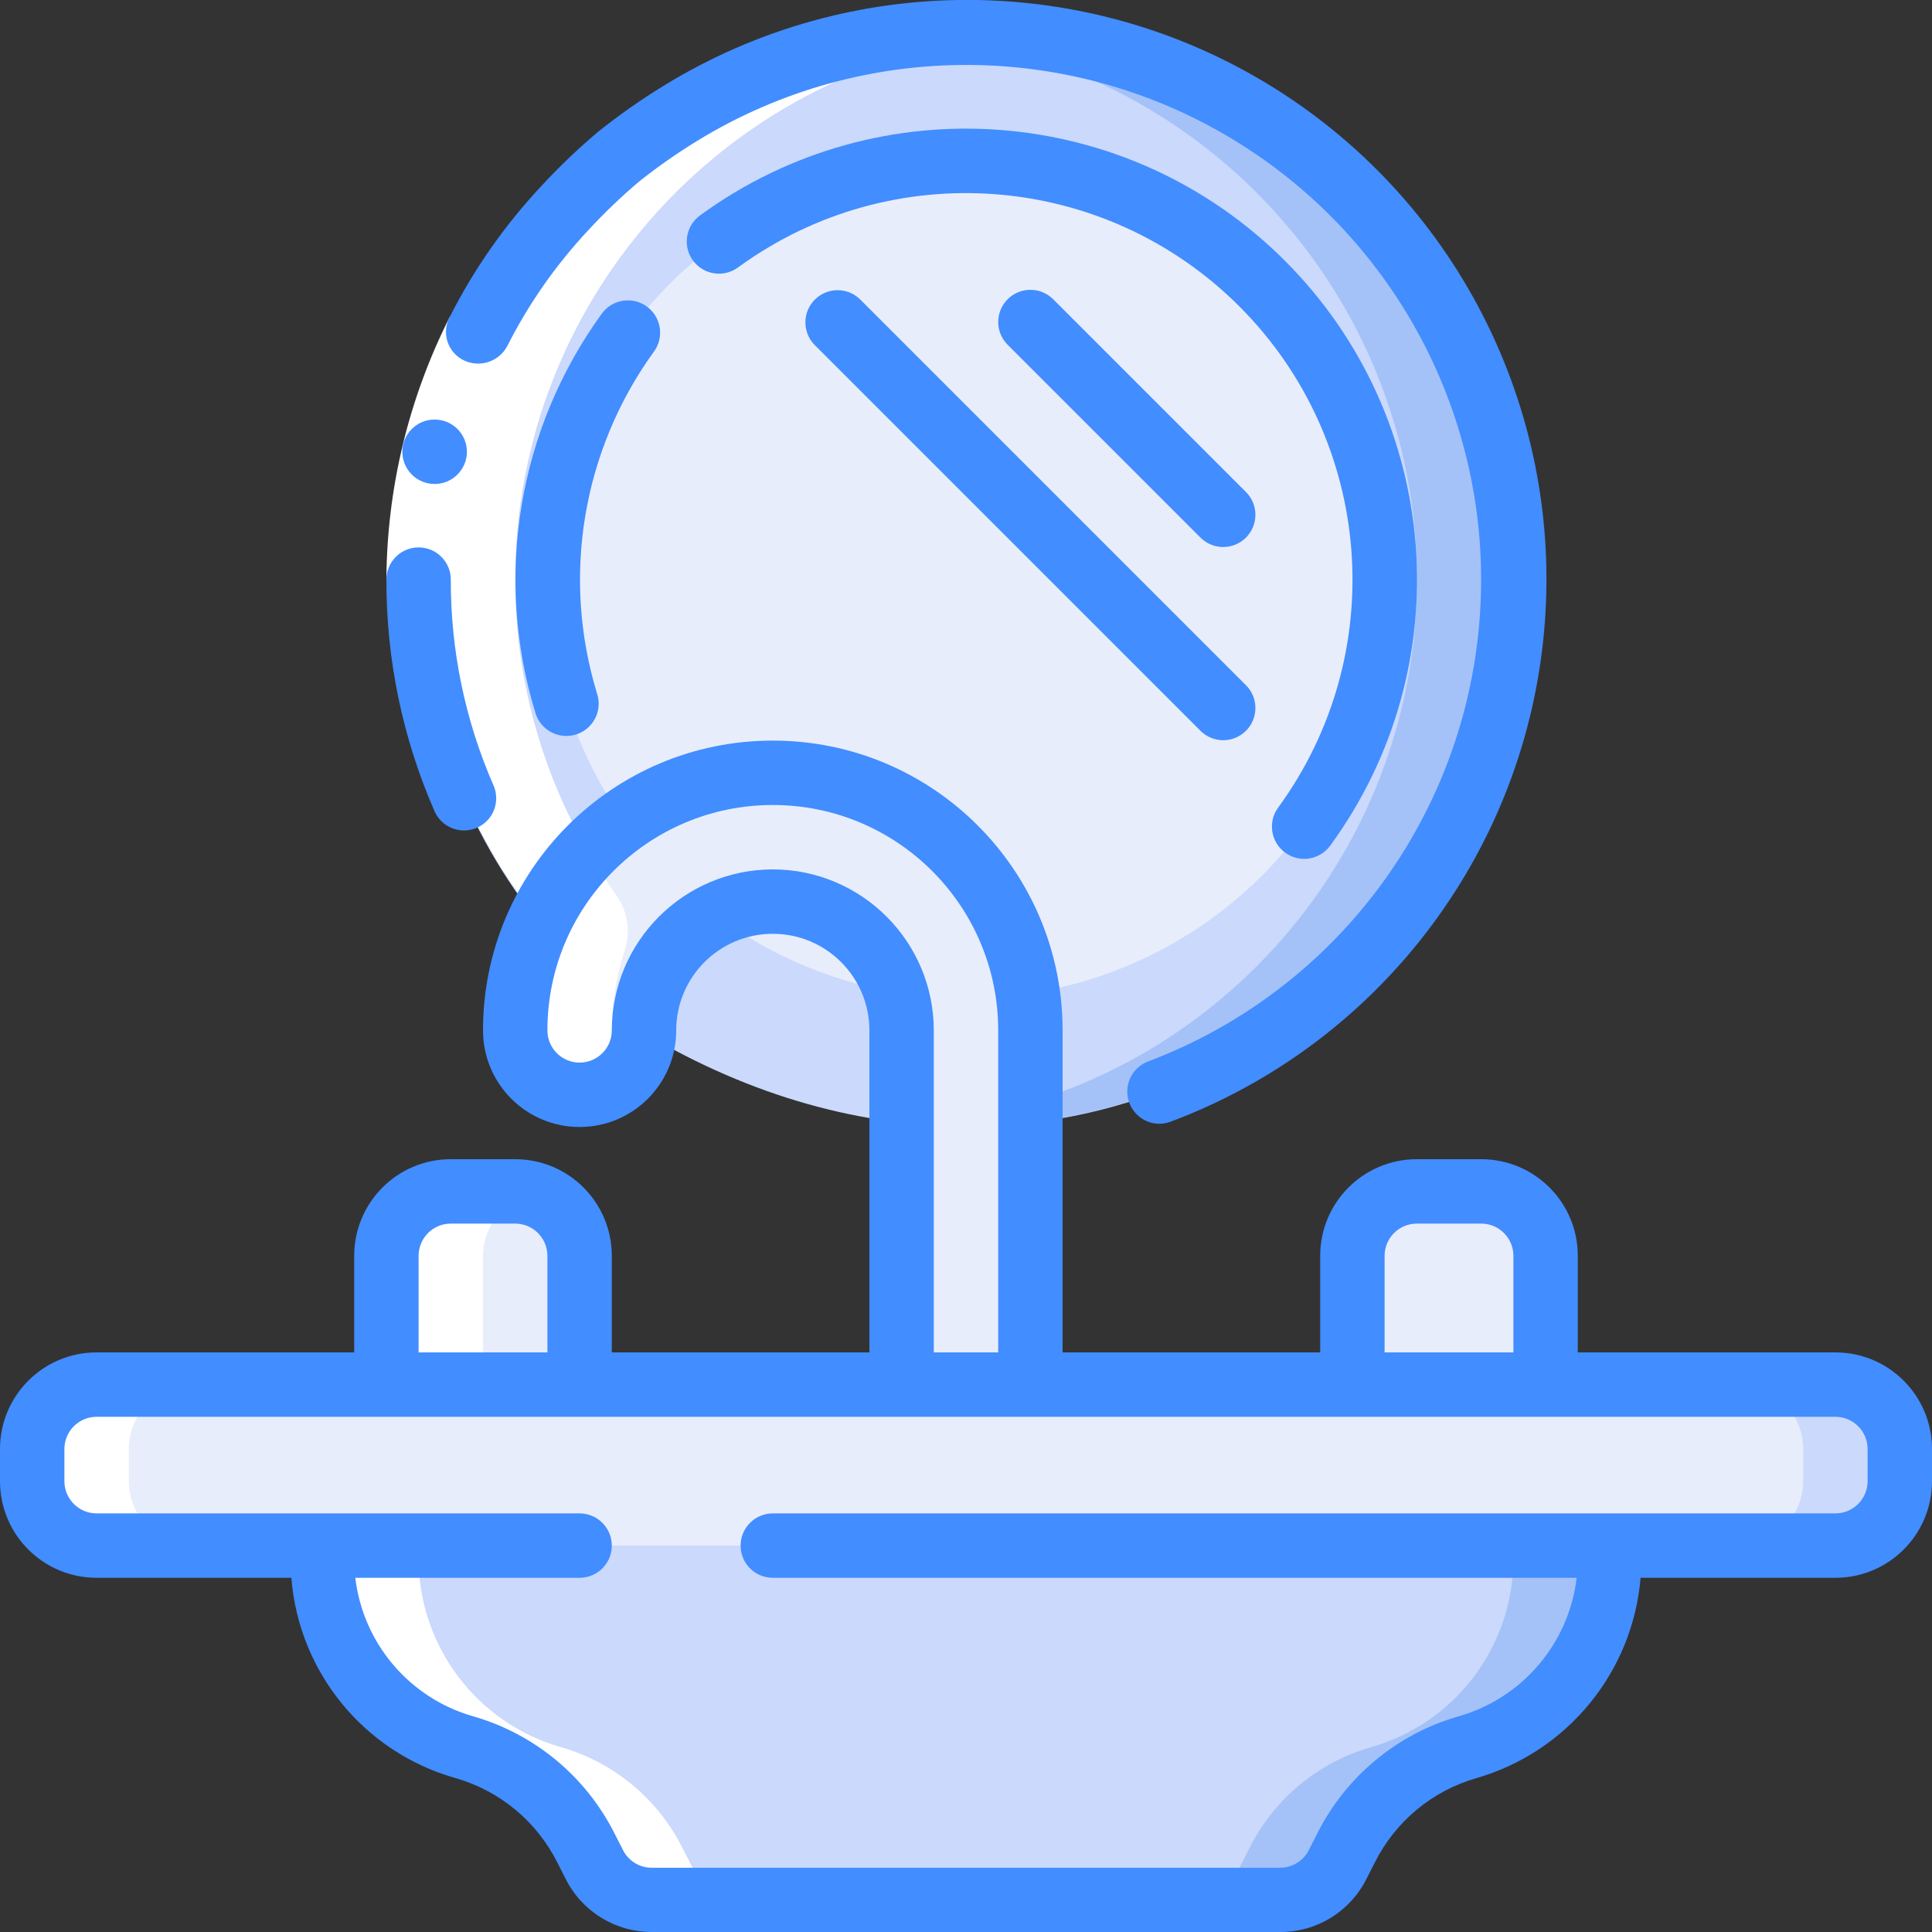 <?xml version="1.0" encoding="UTF-8"?>
<svg xmlns="http://www.w3.org/2000/svg" xmlns:xlink="http://www.w3.org/1999/xlink" width="60px" height="60px" viewBox="0 0 60 60" version="1.1">
    <rect x="0" y="0" width="60" height="60" fill="#333333" stroke="none"/>
    <!-- Generator: Sketch 51.1 (57501) - http://www.bohemiancoding.com/sketch -->
    <title>006 - Sink and Mirror</title>
    <desc>Created with Sketch.</desc>
    <defs/>
    <g id="Page-1" stroke="none" stroke-width="1" fill="none" fill-rule="evenodd">
        <g id="006---Sink-and-Mirror" transform="translate(0, -1)" fill-rule="nonzero">
            <path d="M18.546,31.571 C12.789,26.322 11.337,17.832 15.022,10.968 C18.707,4.104 26.586,0.623 34.141,2.521 C41.697,4.419 46.996,11.21 47,19 C47,31.887 32.639,41.444 19.014,32.462 L18.546,31.571 Z" id="Shape" fill="#CAD9FC"/>
            <circle id="Oval" fill="#E8EDFC" cx="30" cy="19" r="13"/>
            <path d="M30,2 C29.494,2 29,2.032 28.5,2.076 C37.259,2.843 43.985,10.168 44.004,18.961 C44.023,27.754 37.328,35.108 28.572,35.912 C34.794,36.445 40.807,33.521 44.23,28.298 C47.653,23.075 47.934,16.395 44.962,10.903 C41.99,5.411 36.245,1.992 30,2 Z" id="Shape" fill="#A4C2F7"/>
            <rect id="Rectangle-path" fill="#E8EDFC" x="1" y="44" width="58" height="5" rx="2"/>
            <path d="M57,44 L54,44 C55.103,44.003 55.997,44.897 56,46 L56,47 C55.997,48.103 55.103,48.997 54,49 L57,49 C58.103,48.997 58.997,48.103 59,47 L59,46 C58.997,44.897 58.103,44.003 57,44 Z" id="Shape" fill="#CAD9FC"/>
            <path d="M50,49 L50,49.4 C50.004,52.122 48.198,54.515 45.58,55.26 C43.935,55.73 42.564,56.87 41.8,58.4 L41.55,58.89 C41.212,59.57 40.519,60 39.76,60 L20.24,60 C19.481,60 18.788,59.57 18.45,58.89 L18.2,58.4 C17.436,56.87 16.065,55.73 14.42,55.26 C11.805,54.511 10.002,52.12 10,49.4 L10,49 L50,49 Z" id="Shape" fill="#CAD9FC"/>
            <path d="M47,49 L47,49.4 C47.004,52.122 45.198,54.515 42.58,55.26 C40.935,55.73 39.564,56.87 38.8,58.4 L38.55,58.89 C38.212,59.57 37.519,60 36.76,60 L39.76,60 C40.519,60 41.212,59.57 41.55,58.89 L41.8,58.4 C42.564,56.87 43.935,55.73 45.58,55.26 C48.198,54.515 50.004,52.122 50,49.4 L50,49 L47,49 Z" id="Shape" fill="#A4C2F7"/>
            <path d="M28,44 L28,33 C28,30.791 26.209,29 24,29 C21.791,29 20,30.791 20,33 C20,34.105 19.105,35 18,35 C16.895,35 16,34.105 16,33 C16,28.582 19.582,25 24,25 C28.418,25 32,28.582 32,33 L32,44" id="Shape" fill="#E8EDFC"/>
            <path d="M18,40 L18,44 L12,44 L12,40 C12.003,38.897 12.897,38.003 14,38 L16,38 C17.103,38.003 17.997,38.897 18,40 Z" id="Shape" fill="#E8EDFC"/>
            <path d="M48,40 L48,44 L42,44 L42,40 C42.003,38.897 42.897,38.003 44,38 L46,38 C47.103,38.003 47.997,38.897 48,40 Z" id="Shape" fill="#E8EDFC"/>
            <path d="M16,32.9 C15.977,33.895 16.665,34.766 17.639,34.973 C18.335,35.099 19.045,34.842 19.5,34.3 C19.181,33.941 19.004,33.48 19,33 C19,32.167 19.132,31.339 19.392,30.548 C19.59,29.965 19.5,29.322 19.149,28.816 C17.097,25.955 15.995,22.521 16,19 C16.001,10.195 22.729,2.849 31.5,2.076 C31.005,2.032 30.506,2 30,2 C23.459,1.989 17.494,5.737 14.667,11.635 C11.84,17.533 12.654,24.531 16.759,29.623 C16.274,30.648 16.015,31.766 16,32.9 Z" id="Shape" fill="#FFFFFF"/>
            <path d="M3,49 L6,49 C4.897,48.997 4.003,48.103 4,47 L4,46 C4.003,44.897 4.897,44.003 6,44 L3,44 C1.897,44.003 1.003,44.897 1,46 L1,47 C1.003,48.103 1.897,48.997 3,49 Z" id="Shape" fill="#FFFFFF"/>
            <path d="M15,40 C15.004,39.091 15.62,38.299 16.5,38.072 C16.337,38.026 16.169,38.002 16,38 L14,38 C12.897,38.003 12.003,38.897 12,40 L12,44 L15,44 L15,40 Z" id="Shape" fill="#FFFFFF"/>
            <path d="M14.42,55.26 C16.065,55.73 17.436,56.87 18.2,58.4 L18.45,58.89 C18.788,59.57 19.481,60 20.24,60 L23.24,60 C22.481,60 21.788,59.57 21.45,58.89 L21.2,58.4 C20.436,56.87 19.065,55.73 17.42,55.26 C14.805,54.511 13.002,52.12 13,49.4 L13,49 L10,49 L10,49.4 C10.002,52.12 11.805,54.511 14.42,55.26 Z" id="Shape" fill="#FFFFFF"/>
            <path d="M13.968,10.841 L15.75,11.75 C14.614,13.999 14.015,16.481 14,19 L12,19 C12.016,16.165 12.69,13.372 13.968,10.841 Z" id="Shape" fill="#FFFFFF"/>
            <path d="M14.425,12.2 C14.915,12.423 15.494,12.228 15.75,11.754 C16.412,10.443 17.257,9.233 18.26,8.16 C18.757,7.621 19.287,7.113 19.846,6.639 C20.42,6.182 21.021,5.761 21.646,5.378 C26.825,2.2 33.357,2.232 38.504,5.461 C43.651,8.689 46.524,14.555 45.918,20.601 C45.312,26.646 41.332,31.826 35.646,33.968 C35.199,34.142 34.938,34.609 35.025,35.08 C35.111,35.552 35.52,35.896 36,35.9 C36.121,35.9 36.24,35.878 36.353,35.836 C42.761,33.433 47.25,27.602 47.936,20.793 C48.622,13.984 45.385,7.375 39.586,3.742 C33.786,0.109 26.427,0.081 20.6,3.67 C19.897,4.101 19.221,4.575 18.577,5.09 C17.947,5.622 17.35,6.193 16.791,6.8 C15.664,8.007 14.713,9.368 13.968,10.842 C13.839,11.081 13.814,11.363 13.901,11.62 C13.988,11.878 14.177,12.088 14.425,12.2 Z" id="Shape" fill="#428DFF"/>
            <path d="M13.5,16.03 C12.948,16.033 12.498,15.587 12.495,15.035 C12.492,14.483 12.938,14.033 13.49,14.03 L13.5,14.03 C14.052,14.03 14.5,14.478 14.5,15.03 C14.5,15.582 14.052,16.03 13.5,16.03 Z" id="Shape" fill="#428DFF"/>
            <path d="M14.411,26.791 C14.748,26.79 15.062,26.62 15.247,26.338 C15.431,26.056 15.461,25.7 15.326,25.391 C14.445,23.376 13.994,21.199 14,19 C14,18.448 13.552,18 13,18 C12.448,18 12,18.448 12,19 C11.994,21.475 12.502,23.924 13.494,26.191 C13.653,26.556 14.013,26.791 14.411,26.791 Z" id="Shape" fill="#428DFF"/>
            <path d="M39.911,27.479 C40.125,27.636 40.393,27.702 40.656,27.661 C40.919,27.62 41.154,27.477 41.311,27.262 C45.382,21.687 44.785,13.978 39.903,9.097 C35.022,4.216 27.312,3.62 21.738,7.692 C21.292,8.018 21.195,8.644 21.52,9.089 C21.846,9.535 22.472,9.633 22.918,9.307 C27.696,5.818 34.303,6.33 38.487,10.513 C42.67,14.697 43.182,21.304 39.693,26.082 C39.368,26.528 39.465,27.153 39.911,27.479 Z" id="Shape" fill="#428DFF"/>
            <path d="M20.09,10.522 C19.876,10.365 19.607,10.299 19.345,10.34 C19.082,10.381 18.846,10.525 18.69,10.74 C16.091,14.325 15.329,18.923 16.633,23.155 C16.764,23.572 17.151,23.855 17.588,23.855 C17.69,23.856 17.791,23.841 17.888,23.81 C18.141,23.732 18.353,23.556 18.477,23.321 C18.601,23.087 18.626,22.812 18.548,22.559 C17.431,18.933 18.082,14.993 20.308,11.92 C20.465,11.706 20.53,11.438 20.489,11.176 C20.448,10.914 20.304,10.678 20.09,10.522 Z" id="Shape" fill="#428DFF"/>
            <path d="M31.293,10.293 C30.903,10.683 30.903,11.317 31.293,11.707 L37.293,17.707 C37.685,18.086 38.309,18.081 38.695,17.695 C39.081,17.309 39.086,16.685 38.707,16.293 L32.707,10.293 C32.317,9.903 31.683,9.903 31.293,10.293 Z" id="Shape" fill="#428DFF"/>
            <path d="M37.293,23.707 C37.685,24.086 38.309,24.081 38.695,23.695 C39.081,23.309 39.086,22.685 38.707,22.293 L26.707,10.293 C26.315,9.914 25.691,9.919 25.305,10.305 C24.919,10.691 24.914,11.315 25.293,11.707 L37.293,23.707 Z" id="Shape" fill="#428DFF"/>
            <path d="M57,43 L49,43 L49,40 C49,38.343 47.657,37 46,37 L44,37 C42.343,37 41,38.343 41,40 L41,43 L33,43 L33,33 C33,28.029 28.971,24 24,24 C19.029,24 15,28.029 15,33 C15,34.657 16.343,36 18,36 C19.657,36 21,34.657 21,33 C21,31.343 22.343,30 24,30 C25.657,30 27,31.343 27,33 L27,43 L19,43 L19,40 C19,38.343 17.657,37 16,37 L14,37 C12.343,37 11,38.343 11,40 L11,43 L3,43 C1.343,43 2.02906125e-16,44.343 0,46 L0,47 C2.02906125e-16,48.657 1.343,50 3,50 L9.049,50 C9.278,52.937 11.314,55.42 14.149,56.221 C15.527,56.616 16.675,57.571 17.314,58.854 L17.56,59.337 C18.064,60.356 19.103,61.001 20.24,61 L39.76,61 C40.896,61.003 41.935,60.361 42.44,59.344 L42.695,58.844 C43.334,57.566 44.479,56.615 45.852,56.221 C48.677,55.405 50.705,52.93 50.95,50 L57,50 C58.657,50 60,48.657 60,47 L60,46 C60,44.343 58.657,43 57,43 Z M43,40 C43,39.448 43.448,39 44,39 L46,39 C46.552,39 47,39.448 47,40 L47,43 L43,43 L43,40 Z M24,28 C21.24,28.003 19.003,30.24 19,33 C19,33.552 18.552,34 18,34 C17.448,34 17,33.552 17,33 C17,29.134 20.134,26 24,26 C27.866,26 31,29.134 31,33 L31,43 L29,43 L29,33 C28.997,30.24 26.76,28.003 24,28 Z M13,40 C13,39.448 13.448,39 14,39 L16,39 C16.552,39 17,39.448 17,40 L17,43 L13,43 L13,40 Z M58,47 C58,47.552 57.552,48 57,48 L24,48 C23.448,48 23,48.448 23,49 C23,49.552 23.448,50 24,50 L48.965,50 C48.722,52.04 47.28,53.734 45.305,54.3 C43.392,54.846 41.796,56.169 40.905,57.948 L40.651,58.448 C40.482,58.79 40.133,59.006 39.751,59.005 L20.24,59.005 C19.857,59.005 19.507,58.786 19.34,58.441 L19.095,57.96 C18.205,56.179 16.609,54.852 14.695,54.302 C12.719,53.737 11.276,52.041 11.034,50 L18,50 C18.552,50 19,49.552 19,49 C19,48.448 18.552,48 18,48 L3,48 C2.448,48 2,47.552 2,47 L2,46 C2,45.448 2.448,45 3,45 L57,45 C57.552,45 58,45.448 58,46 L58,47 Z" id="Shape" fill="#428DFF"/>
        </g>
    </g>
</svg>
